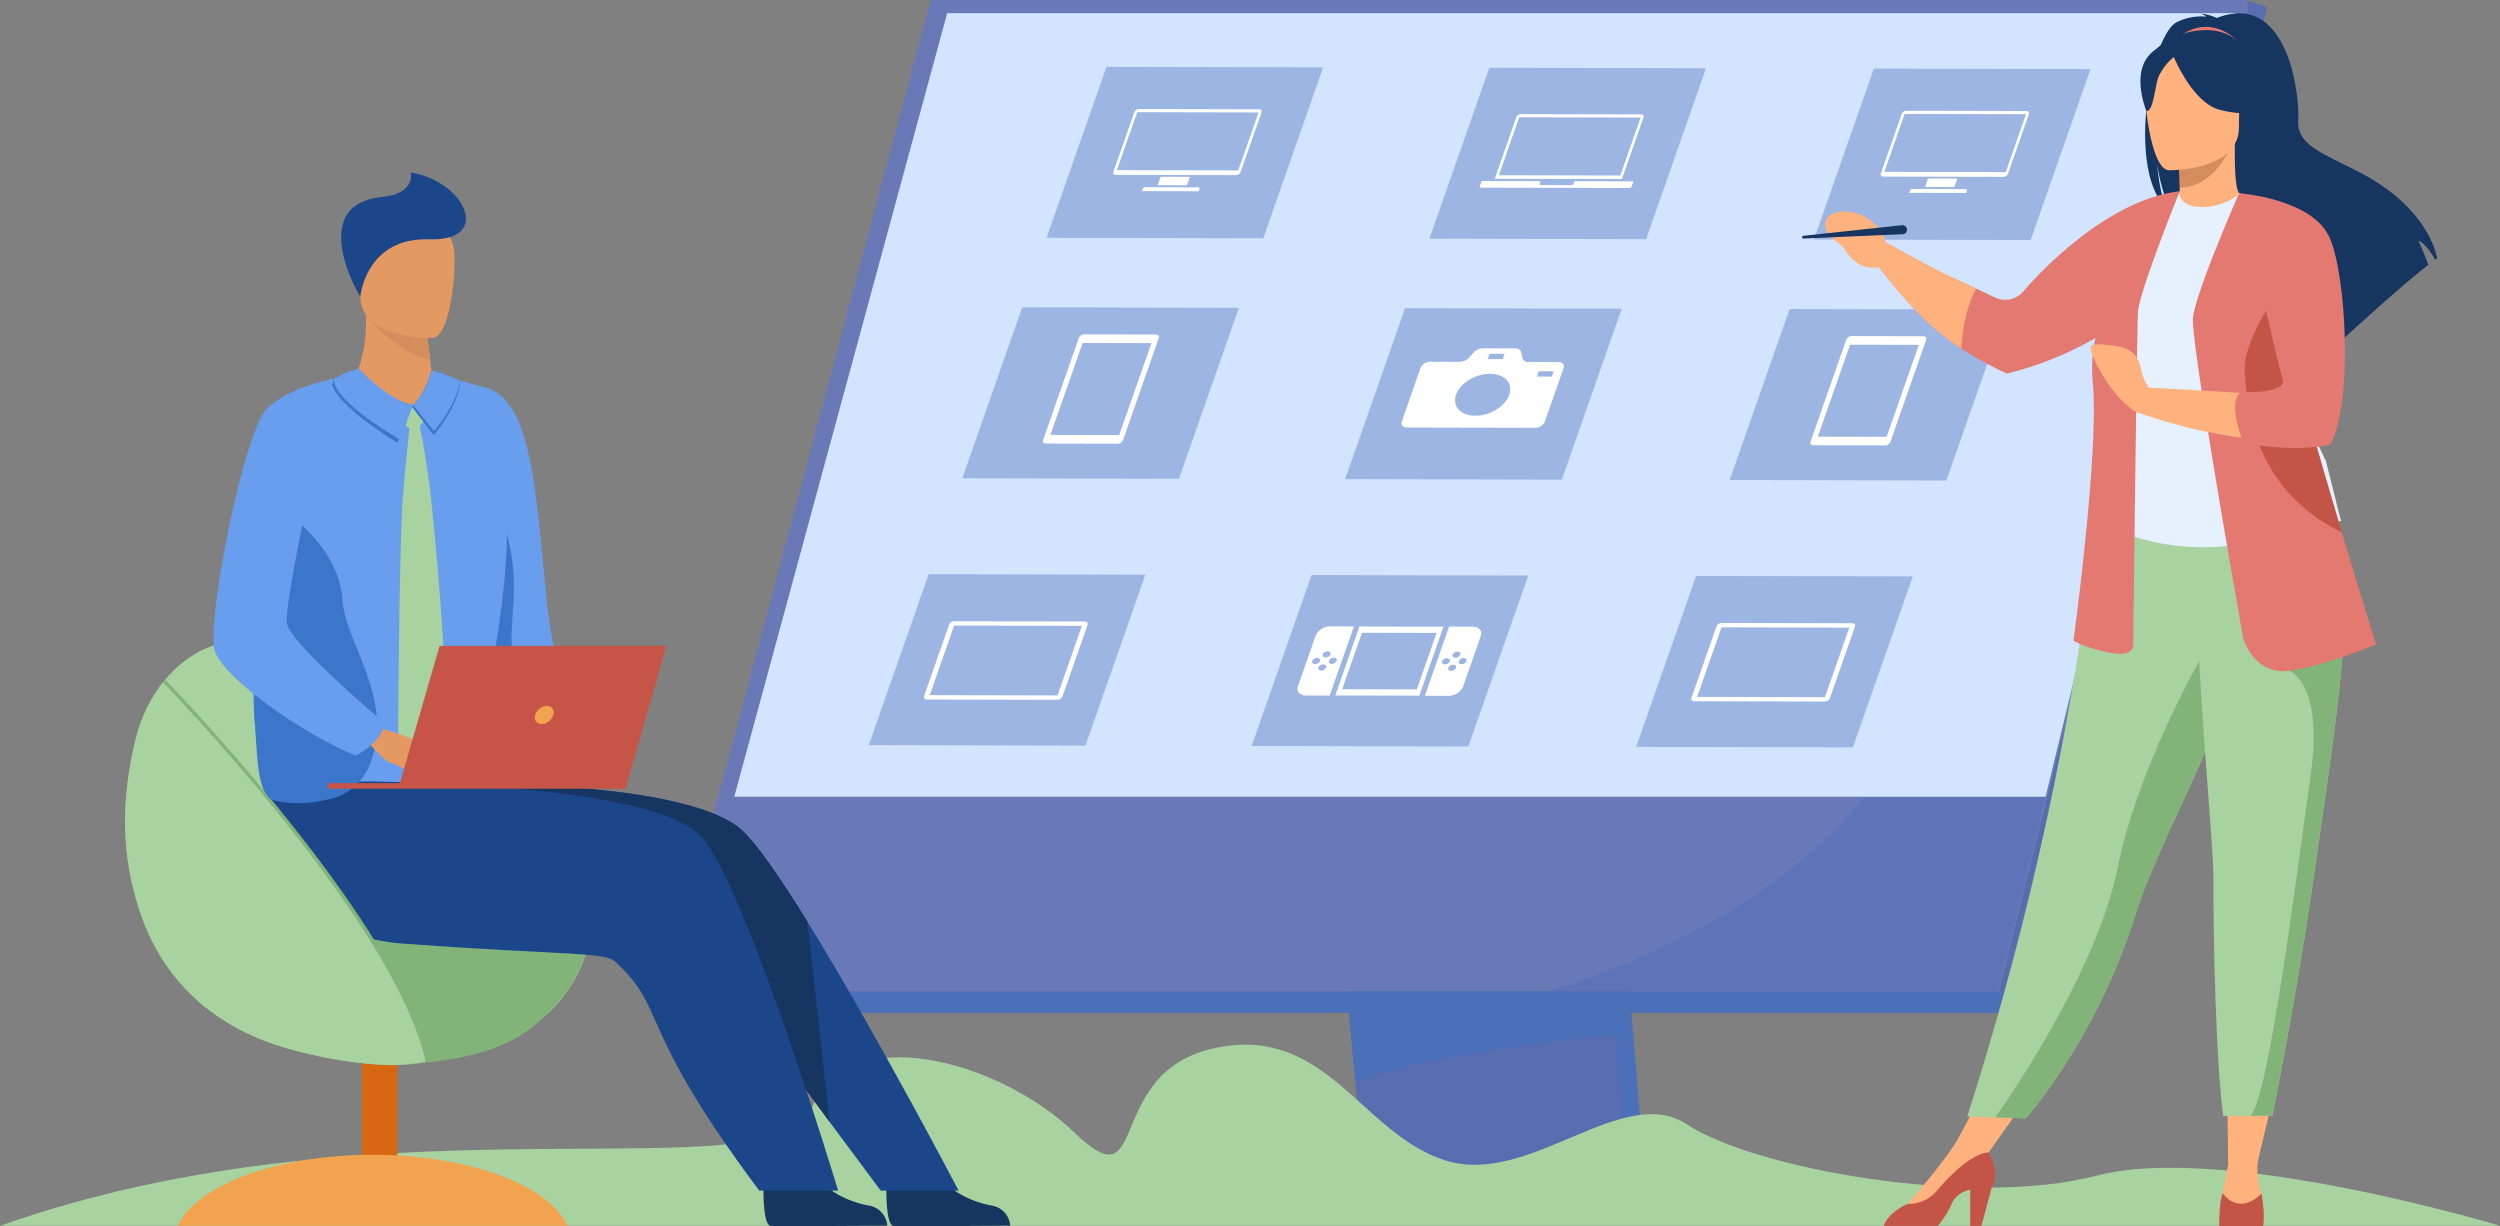 <svg xmlns="http://www.w3.org/2000/svg" width="491.241" height="240.918" viewBox="0 0 491.241 240.918">
  <rect x="0" y="0" width="491.241" height="240.918" fill="#808080" stroke="none"/>
  <g id="policy-3" transform="translate(-1364.827 -181.628)">
    <g id="Group_7549" data-name="Group 7549" transform="translate(964.557 -435.104)">
      <g id="Group_7544" data-name="Group 7544" transform="translate(531.225 616.733)">
        <g id="Group_7528" data-name="Group 7528" transform="translate(0 0)">
          <path id="Path_7939" data-name="Path 7939" d="M1544.393,953.5l12.423,147.7s1.3,8.953-5.358,8.969c-10.95.026-54.5,0-54.5,0s8.241-1.864,8.141-6.057c-.117-4.943-14.519-152.014-14.519-152.014Z" transform="translate(-1364.77 -873.128)" fill="#4c6fb9"/>
          <path id="Path_7940" data-name="Path 7940" d="M1536.083,1098.8c-10.665.137-52.261.006-54.417,0,.81,0,7.067-.154,7.951-4.862a6.266,6.266,0,0,0,.1-1.195c0-.921-.511-6.765-1.332-15.67-.734-7.986-1.723-18.431-2.831-29.994-4.291-44.8-10.356-106.35-10.356-106.35l53.817,1.4,8.827,104.953,1.723,20.484,1.549,18.429.324,3.839S1542.961,1098.712,1536.083,1098.8Z" transform="translate(-1353.018 -864.429)" fill="#586db0"/>
          <path id="Path_7941" data-name="Path 7941" d="M1266.675,616.737l-30.259,121.542-4.143,16.646-14.093,56.611H956.355l51.944-194.8Z" transform="translate(-956.355 -616.736)" fill="#6979b8"/>
          <path id="Path_7942" data-name="Path 7942" d="M2116.66,616.736l4.194,1.4-47.113,197.63-5.576-4.228Z" transform="translate(-1806.34 -616.735)" fill="#586db0"/>
          <path id="Path_7943" data-name="Path 7943" d="M1223.758,1448.161H963.545l-7.186-4.228h261.824Z" transform="translate(-956.358 -1249.132)" fill="#4c6fb9"/>
          <rect id="Rectangle_3253" data-name="Rectangle 3253" width="56.34" height="2.677" transform="translate(119.681 234.429)" fill="#6979b8"/>
          <path id="Path_7944" data-name="Path 7944" d="M1578.578,1461.523l-.352,4.191-.013.154s-36.6,3.509-51.167,9.355c-.367-4-.8-8.627-1.28-13.7Z" transform="translate(-1391.674 -1262.58)" fill="#4c6fb9"/>
          <path id="Path_7945" data-name="Path 7945" d="M1557.065,1570.383c-10.665.137-52.262.007-54.417,0,.811,0,7.067-.154,7.952-4.862,4.284.222,28.105.982,51.5-7.945l.324,3.839S1563.943,1570.3,1557.065,1570.383Z" transform="translate(-1373.999 -1336.013)" fill="#4c6fb9" opacity="0.4"/>
          <path id="Path_7946" data-name="Path 7946" d="M1790.071,1281.543l-9.52,38.242H1692.4c37.273-11.842,54.916-29.164,62.026-38.242Z" transform="translate(-1519.066 -1124.984)" fill="#4c6fb9" opacity="0.4"/>
          <path id="Path_7947" data-name="Path 7947" d="M1307.953,627.672l-37.341,153.983H1012.931l41.844-153.983Z" transform="translate(-999.608 -625.096)" fill="#d2e4ff"/>
          <path id="Path_7948" data-name="Path 7948" d="M997.667,1281.543h3.186l-.638,2.347-3.083-.349Z" transform="translate(-987.53 -1124.984)" fill="#6979b8"/>
          <path id="Path_7949" data-name="Path 7949" d="M2268.1,616.733v2.576h-2.393l.624-2.576Z" transform="translate(-1957.365 -616.733)" fill="#6979b8"/>
        </g>
        <g id="Group_7543" data-name="Group 7543" transform="translate(39.759 13.143)">
          <g id="Group_7530" data-name="Group 7530" transform="translate(34.932)">
            <path id="Path_7950" data-name="Path 7950" d="M1316.1,706.225l-42.573-.1,11.77-33.587,42.573.1Z" transform="translate(-1273.523 -672.542)" fill="#4c6fb9" opacity="0.4"/>
            <g id="Group_7529" data-name="Group 7529" transform="translate(13.1 8.276)">
              <path id="Path_7951" data-name="Path 7951" d="M1357.774,707.738l-23.543-.053a1.007,1.007,0,0,0-.922.568l-4.134,11.8c-.111.314.124.57.522.571l23.542.053a1.007,1.007,0,0,0,.922-.568l4.134-11.8C1358.406,707.995,1358.173,707.739,1357.774,707.738Zm-4.052,12.009-23.856-.054,3.99-11.385,23.856.054Z" transform="translate(-1329.149 -707.685)" fill="#fff"/>
              <path id="Path_7952" data-name="Path 7952" d="M1372.034,765.9l-5.734-.013.579-1.651,5.734.013Z" transform="translate(-1357.551 -750.916)" fill="#fff"/>
              <path id="Path_7953" data-name="Path 7953" d="M1364.09,772.968l-10.408-.024a.526.526,0,0,0-.481.3l-.163.465,11.161.025.163-.465C1364.42,773.1,1364.3,772.968,1364.09,772.968Z" transform="translate(-1347.412 -757.576)" fill="#fff"/>
            </g>
          </g>
          <g id="Group_7532" data-name="Group 7532" transform="translate(110.164 0.17)">
            <path id="Path_7954" data-name="Path 7954" d="M1635.558,706.948l-42.573-.1,11.77-33.587,42.573.1Z" transform="translate(-1592.984 -673.265)" fill="#4c6fb9" opacity="0.4"/>
            <g id="Group_7531" data-name="Group 7531" transform="translate(9.899 9.106)">
              <path id="Path_7955" data-name="Path 7955" d="M1676.212,711.986l-23.542-.053a1.007,1.007,0,0,0-.922.568l-4.253,12.137,24.986.057,4.253-12.137C1676.845,712.243,1676.611,711.987,1676.212,711.986ZM1672.161,724l-23.856-.054,3.99-11.385,23.857.054Z" transform="translate(-1644.557 -711.933)" fill="#fff"/>
              <path id="Path_7956" data-name="Path 7956" d="M1653.631,767.792l-.164.47a.557.557,0,0,1-.51.315l-5.874-.013c-.221,0-.351-.142-.289-.316l.164-.47-11.573-.026-.35,1c-.059.169.066.306.28.306l29.047.066a.54.54,0,0,0,.494-.3l.35-1Z" transform="translate(-1635.02 -754.606)" fill="#fff"/>
            </g>
          </g>
          <g id="Group_7533" data-name="Group 7533" transform="translate(18.375 47.249)">
            <path id="Path_7957" data-name="Path 7957" d="M1245.788,906.863l-42.573-.1,11.77-33.587,42.573.1Z" transform="translate(-1203.214 -873.18)" fill="#4c6fb9" opacity="0.4"/>
            <path id="Path_7958" data-name="Path 7958" d="M1292.625,895.738l-14.045-.032a1.149,1.149,0,0,0-1.051.648l-7.063,20.157c-.126.359.141.651.6.652l14.045.032a1.149,1.149,0,0,0,1.052-.648l7.063-20.157C1293.347,896.031,1293.081,895.739,1292.625,895.738Zm-7.189,19.764-13.518-.031,6.333-18.072,13.518.031Z" transform="translate(-1254.605 -890.401)" fill="#fff"/>
          </g>
          <g id="Group_7534" data-name="Group 7534" transform="translate(0 99.686)">
            <path id="Path_7959" data-name="Path 7959" d="M1167.76,1129.53l-42.573-.1,11.77-33.587,42.573.1Z" transform="translate(-1125.187 -1095.847)" fill="#4c6fb9" opacity="0.4"/>
            <path id="Path_7960" data-name="Path 7960" d="M1202.712,1135.129l-25.55-.058a1.148,1.148,0,0,0-1.051.648l-4.936,14.085c-.126.359.141.651.6.652l25.55.058a1.148,1.148,0,0,0,1.052-.648l4.936-14.085C1203.434,1135.422,1203.167,1135.13,1202.712,1135.129Zm-5.309,14.527-25.112-.057,4.79-13.669,25.112.057Z" transform="translate(-1160.321 -1125.834)" fill="#fff"/>
          </g>
          <g id="Group_7536" data-name="Group 7536" transform="translate(185.724 0.341)">
            <path id="Path_7961" data-name="Path 7961" d="M1956.418,707.674l-42.573-.1,11.77-33.587,42.573.1Z" transform="translate(-1913.844 -673.991)" fill="#4c6fb9" opacity="0.4"/>
            <g id="Group_7535" data-name="Group 7535" transform="translate(13.1 8.276)">
              <path id="Path_7962" data-name="Path 7962" d="M1998.1,709.188l-23.542-.053a1.007,1.007,0,0,0-.922.568l-4.134,11.8c-.11.315.124.57.522.571l23.542.053a1.006,1.006,0,0,0,.921-.568l4.134-11.8C1998.728,709.445,1998.494,709.189,1998.1,709.188Zm-4.051,12.009-23.856-.054,3.99-11.385,23.856.054Z" transform="translate(-1969.47 -709.135)" fill="#fff"/>
              <path id="Path_7963" data-name="Path 7963" d="M2012.355,767.346l-5.734-.013.578-1.651,5.734.013Z" transform="translate(-1997.873 -752.366)" fill="#fff"/>
              <path id="Path_7964" data-name="Path 7964" d="M2004.411,774.417,1994,774.393a.525.525,0,0,0-.481.3l-.163.465,11.162.025.163-.465C2004.741,774.551,2004.619,774.417,2004.411,774.417Z" transform="translate(-1987.733 -759.025)" fill="#fff"/>
            </g>
          </g>
          <g id="Group_7537" data-name="Group 7537" transform="translate(169.167 47.59)">
            <path id="Path_7965" data-name="Path 7965" d="M1886.109,908.313l-42.573-.1,11.77-33.587,42.573.1Z" transform="translate(-1843.536 -874.629)" fill="#4c6fb9" opacity="0.4"/>
            <path id="Path_7966" data-name="Path 7966" d="M1932.947,897.187l-14.045-.032a1.148,1.148,0,0,0-1.051.648l-7.063,20.157c-.126.359.141.651.6.651l14.045.032a1.148,1.148,0,0,0,1.052-.648l7.063-20.157C1933.669,897.48,1933.4,897.188,1932.947,897.187Zm-7.189,19.764-13.518-.031,6.333-18.072,13.518.031Z" transform="translate(-1894.926 -891.85)" fill="#fff"/>
          </g>
          <g id="Group_7538" data-name="Group 7538" transform="translate(150.792 100.027)">
            <path id="Path_7967" data-name="Path 7967" d="M1808.082,1130.98l-42.573-.1,11.77-33.587,42.573.1Z" transform="translate(-1765.508 -1097.296)" fill="#4c6fb9" opacity="0.4"/>
            <path id="Path_7968" data-name="Path 7968" d="M1843.033,1136.578l-25.55-.058a1.148,1.148,0,0,0-1.052.648l-4.936,14.085c-.126.359.141.651.6.652l25.55.058a1.148,1.148,0,0,0,1.051-.648l4.936-14.085C1843.755,1136.871,1843.488,1136.579,1843.033,1136.578Zm-5.31,14.527-25.112-.057,4.79-13.669,25.112.057Z" transform="translate(-1800.642 -1127.283)" fill="#fff"/>
          </g>
          <g id="Group_7539" data-name="Group 7539" transform="translate(93.606 47.419)">
            <path id="Path_7969" data-name="Path 7969" d="M1565.249,907.586l-42.573-.1,11.77-33.587,42.573.1Z" transform="translate(-1522.676 -873.903)" fill="#4c6fb9" opacity="0.4"/>
            <path id="Path_7970" data-name="Path 7970" d="M1600.45,910.04l-5.727-.013a1.21,1.21,0,0,1-1.318-.849l-.18-.984a1.21,1.21,0,0,0-1.318-.849l-6.177-.014a2.65,2.65,0,0,0-1.911.842l-.87.982a2.653,2.653,0,0,1-1.911.842l-5.727-.013a2.06,2.06,0,0,0-1.886,1.163l-3.709,10.583c-.225.644.253,1.168,1.069,1.169l25.139.057a2.06,2.06,0,0,0,1.886-1.163l3.709-10.583C1601.745,910.566,1601.266,910.042,1600.45,910.04Zm-13.48-1.631,2.942.007-.367,1.048-2.942-.007Zm-2.8,12.179c-2.883-.007-4.574-1.856-3.777-4.13s3.781-4.113,6.664-4.107,4.574,1.856,3.777,4.13S1587.057,920.594,1584.174,920.588Zm15.042-7.685-2.943-.007.367-1.048,2.943.007Z" transform="translate(-1558.595 -899.458)" fill="#fff"/>
          </g>
          <g id="Group_7542" data-name="Group 7542" transform="translate(75.231 99.856)">
            <path id="Path_7971" data-name="Path 7971" d="M1487.222,1130.253l-42.573-.1,11.77-33.587,42.573.1Z" transform="translate(-1444.648 -1096.57)" fill="#4c6fb9" opacity="0.4"/>
            <g id="Group_7541" data-name="Group 7541" transform="translate(8.999 10.068)">
              <path id="Path_7972" data-name="Path 7972" d="M1519.178,1139.463l-4.751,13.558,16.507.037,4.751-13.558Zm11.271,12.359-14.671-.033,3.886-11.089,14.671.033Z" transform="translate(-1506.993 -1139.43)" fill="#fff"/>
              <g id="Group_7540" data-name="Group 7540">
                <path id="Path_7973" data-name="Path 7973" d="M1598.519,1139.559l-4.588-.01-4.765,13.6,4.588.01a3.183,3.183,0,0,0,2.914-1.8l3.5-10C1600.52,1140.37,1599.78,1139.561,1598.519,1139.559Zm-5.423,7.417c-.419,0-.665-.27-.549-.6a1.058,1.058,0,0,1,.969-.6c.419,0,.665.27.549.6A1.057,1.057,0,0,1,1593.1,1146.975Zm2.484-2.51c.419,0,.665.27.549.6a1.058,1.058,0,0,1-.969.6c-.419,0-.665-.27-.549-.6A1.058,1.058,0,0,1,1595.581,1144.465Zm-1.259,3.779c-.419,0-.665-.27-.549-.6a1.058,1.058,0,0,1,.969-.6c.419,0,.665.27.549.6A1.058,1.058,0,0,1,1594.322,1148.244Zm2.064-1.312c-.419,0-.665-.27-.549-.6a1.059,1.059,0,0,1,.969-.6c.419,0,.665.27.549.6A1.058,1.058,0,0,1,1596.386,1146.931Z" transform="translate(-1564.131 -1139.495)" fill="#fff"/>
                <path id="Path_7974" data-name="Path 7974" d="M1489.363,1139.324a3.182,3.182,0,0,0-2.914,1.8l-3.5,10c-.349.995.391,1.8,1.652,1.806l4.588.01,4.765-13.6Zm-3.051,7.422c-.419,0-.665-.27-.549-.6a1.058,1.058,0,0,1,.969-.6c.419,0,.665.27.549.6A1.058,1.058,0,0,1,1486.312,1146.746Zm2.484-2.51c.419,0,.665.27.549.6a1.058,1.058,0,0,1-.969.6c-.419,0-.665-.27-.549-.6A1.058,1.058,0,0,1,1488.8,1144.236Zm-1.259,3.778c-.419,0-.665-.27-.549-.6a1.059,1.059,0,0,1,.969-.6c.419,0,.665.27.549.6A1.058,1.058,0,0,1,1487.537,1148.015Zm2.064-1.312c-.419,0-.665-.27-.549-.6a1.057,1.057,0,0,1,.969-.6c.419,0,.665.27.549.6A1.058,1.058,0,0,1,1489.6,1146.7Z" transform="translate(-1482.86 -1139.324)" fill="#fff"/>
              </g>
            </g>
          </g>
        </g>
      </g>
      <path id="Path_7975" data-name="Path 7975" d="M400.27,1524.01H891.511s-54.219-16.39-79.157-9.878-67.8-1.541-80.513-10-30.9,12.2-47.476,7.052-23.378-26.81-45.409-22.1-12.624,31.031-27.454,16.693-44.733-22.414-51.682-4.953S476.1,1497.232,400.27,1524.01Z" transform="translate(0 -666.411)" fill="#a8d29f"/>
      <g id="man_2" data-name="man 2" transform="translate(424.842 650.614)">
        <path id="Path_7976" data-name="Path 7976" d="M1037.4,1579.535s-.667,11.043,1.344,11.2c.268.021,10.2.021,10.2.021l12.683-.079a4.334,4.334,0,0,0-3.791-3.976c-3.707-.694-10.22-3.238-11.322-8.9S1037.4,1579.535,1037.4,1579.535Z" transform="translate(-911.85 -1383.723)" fill="#163560"/>
        <path id="Path_7977" data-name="Path 7977" d="M1139.95,1579.535s-.667,11.043,1.345,11.2c.267.021,10.2.021,10.2.021l12.683-.079a4.334,4.334,0,0,0-3.791-3.976c-3.707-.694-10.22-3.238-11.323-8.9S1139.95,1579.535,1139.95,1579.535Z" transform="translate(-990.251 -1383.723)" fill="#163560"/>
        <path id="Path_7978" data-name="Path 7978" d="M833.065,1014.131l-11.115,3.833s-7.073-14.4-8.8-16.354c-1.965-2.231-3.378-19.4-4.267-34.921-.776-13.578-1.155-25.9-1.155-25.9s3.783.86,6.253,7.248c4.234,10.95,4.2,32.33,6.558,43.354C821.9,997.736,830.776,1013.229,833.065,1014.131Z" transform="translate(-736.35 -898.354)" fill="#699dee"/>
        <path id="Path_7979" data-name="Path 7979" d="M819.344,1102.326c-4.237-4.93-7.073-14.4-8.8-16.353-1.965-2.231-11.264-14.906-2.576-34.837,4.259,12.606.705,19.475,2.044,26.916C811.346,1085.432,818.957,1097.4,819.344,1102.326Z" transform="translate(-733.745 -982.718)" fill="#3b76ca"/>
        <path id="Path_7980" data-name="Path 7980" d="M709.1,1491.755a5.465,5.465,0,0,1-3.5.923c-2.791,0-3.5-.923-3.5-.923v-39.188h7Z" transform="translate(-655.587 -1289.613)" fill="#d86713"/>
        <path id="Path_7981" data-name="Path 7981" d="M596.657,1201.91c0,.027-.007.059-.012.088a36.655,36.655,0,0,1-1,4.855,28.834,28.834,0,0,1-2.83,6.883c-3.793,6.4-10.986,13.516-28.234,15.84-.836.11-1.7.216-2.582.3q-2.414.247-5.078.369c-.113,0-.226.01-.339.012s-.226.01-.342.012a83.613,83.613,0,0,1-16.892-2.531c-12.85-3.049-21.223-9.325-26.517-16.961,0,0,0,0,0,0q-.674-.973-1.285-1.973a42.172,42.172,0,0,1-2.754-5.36,56.147,56.147,0,0,1-4.172-21.139,69.791,69.791,0,0,1,2.233-16.583,30.112,30.112,0,0,1,4.085-9.094,24.551,24.551,0,0,1,1.563-2.076,23.1,23.1,0,0,1,6.338-5.338c6.139-3.5,26.33-6.984,43.433,2.042C593.748,1167.868,598.487,1188.389,596.657,1201.91Z" transform="translate(-504.614 -1054.88)" fill="#a8d29f"/>
        <path id="Path_7982" data-name="Path 7982" d="M613.848,1404.74c-5.021,5.844-9.542,11.831-26.79,13.749-.836.091-1.7.177-2.582.248q-2.414.206-5.078.3c-.113.005-.226.01-.339.01s-.226.01-.341.013a83.615,83.615,0,0,1-16.892-2.531c-12.85-3.049-21.223-9.325-26.517-16.961,0,0,0,0,0,0q-.675-.973-1.285-1.973c9.75-2.326,30.575-6.4,51.266-4.739,11.224.9,22.866,1.9,32.835,2.783C618.459,1395.672,615.5,1402.814,613.848,1404.74Z" transform="translate(-527.097 -1243.67)" fill="#82b378"/>
        <path id="Path_7983" data-name="Path 7983" d="M612.576,950.928q.241-.993.514-1.952c2.466-8.719,6.483-15.04,12.794-16.075.792,2.157,8.52,5.739,15.281,5.389a4.434,4.434,0,0,0,1.86-1.055c5.34-.754,7.88-3.616,7.63-4,.225.018,5.606,1.526,5.606,1.526,4.671,20.427,5.231,31.777-.391,60.908-2.052,10.64,1.086,16.42.391,17.118-1.216,1.219-14.672,1.569-25.491,1.988-1.3.049-2.581.094-3.828.135-7.909.258-14.422.35-14.422.35-.537-.669-1.526-6.843-2.2-15.536C609.239,985.84,608.955,965.536,612.576,950.928Z" transform="translate(-584.879 -892.326)" fill="#699dee"/>
        <path id="Path_7984" data-name="Path 7984" d="M694.515,888.953l6.431,5.328,9.795-1.513c-.092-.943-.58-5.031-1-8.519-.345-2.849-.644-5.295-.644-5.295l-11.7-4.681-.353-.141c.005.059.008.118.01.176.033.468.053.925.064,1.375A29.016,29.016,0,0,1,694.515,888.953Z" transform="translate(-649.794 -847.398)" fill="#e49963"/>
        <path id="Path_7985" data-name="Path 7985" d="M680.217,1301.993c32.742,2.351,42.935,1.927,44.084,3.5,7.229,9.9,7.959,11.614,22.62,31.46,2.8,3.787,6.1,8.233,10.055,13.523h15.309s-16.515-31.514-29.72-52.864c-5.211-8.427-9.908-15.27-12.87-17.969-10.233-9.326-51-9.11-51-9.11s-35.4-.856-38.183,4.387C639.907,1276.062,655.565,1300.219,680.217,1301.993Z" transform="translate(-608.495 -1150.41)" fill="#1c468a"/>
        <path id="Path_7986" data-name="Path 7986" d="M680.217,1301.993c32.742,2.351,42.935,1.927,44.084,3.5,7.229,9.9,7.959,11.614,22.62,31.46l-4.357-39.341c-5.211-8.427-9.908-15.27-12.87-17.969-10.233-9.326-51-9.11-51-9.11s-35.4-.856-38.183,4.387C639.907,1276.062,655.565,1300.219,680.217,1301.993Z" transform="translate(-608.495 -1150.41)" fill="#163560"/>
        <path id="Path_7987" data-name="Path 7987" d="M728.112,954.1l6.443-.684a.954.954,0,0,1,.652,1.192c-.155,1.015-2.279,3.763-3.08,3.9S726.366,955.965,728.112,954.1Z" transform="translate(-675.197 -908.009)" fill="#a8d29f"/>
        <path id="Path_7988" data-name="Path 7988" d="M625.865,1279.068s1.092,19.827,25.746,21.6c32.742,2.353,39.5,1.575,41.638,3.577,10.525,9.838,3.569,11.925,28.243,44.941h15.5s-18.916-62.657-27.482-70.153c-10.4-9.1-52.9-9.79-52.9-9.79s-28.327-2.181-31.112,3.062C624.886,1273.443,625.865,1279.068,625.865,1279.068Z" transform="translate(-596.875 -1149.117)" fill="#1c468a"/>
        <g id="Group_7545" data-name="Group 7545" transform="translate(0.001 99.675)">
          <path id="Path_7989" data-name="Path 7989" d="M564.581,1258.887a35.049,35.049,0,0,1-5.25.668c-.749.035-1.511.047-2.29.04q-.1,0-.2,0l-.6-.012a83.662,83.662,0,0,1-16.892-2.531c-16.786-3.982-25.93-13.474-30.558-24.3a56.152,56.152,0,0,1-4.172-21.14,69.8,69.8,0,0,1,2.233-16.582,30.136,30.136,0,0,1,4.085-9.094q.545-.811,1.16-1.58c.13-.167.266-.332.4-.5C524.066,1195.96,559.016,1234.416,564.581,1258.887Z" transform="translate(-504.619 -1183.863)" fill="#82b378"/>
          <path id="Path_7990" data-name="Path 7990" d="M563.7,1260.5a35.037,35.037,0,0,1-5.25.668c-.467.022-.936.035-1.413.039q-.1,0-.2,0l-.6-.012a83.618,83.618,0,0,1-16.892-2.531c-16.786-3.982-25.93-13.474-30.558-24.3a56.153,56.153,0,0,1-4.172-21.14,69.8,69.8,0,0,1,2.233-16.582,30.138,30.138,0,0,1,4.085-9.094c.364-.54.749-1.069,1.16-1.58C524.112,1198.591,558.213,1236.352,563.7,1260.5Z" transform="translate(-504.619 -1185.475)" fill="#a8d29f"/>
        </g>
        <g id="Group_7546" data-name="Group 7546" transform="translate(40.527 38.607)">
          <path id="Path_7991" data-name="Path 7991" d="M747.533,925.619s-1.073,4.788-3.9,7.1l4.361,5.672s5.283-6.253,5.128-10.73A35.3,35.3,0,0,0,747.533,925.619Z" transform="translate(-727.873 -925.366)" fill="#3b76ca"/>
          <path id="Path_7992" data-name="Path 7992" d="M748.363,925.619s-.817,4.506-3.644,6.823l4.19,5.159s4.6-5.346,5.044-9.935A35.314,35.314,0,0,0,748.363,925.619Z" transform="translate(-728.703 -925.366)" fill="#699dee"/>
          <path id="Path_7993" data-name="Path 7993" d="M681.692,925.619s6.67,6.32,11.032,6.823l-2.985,7.452s-12.992-7.7-13.031-12.307C676.708,927.586,680.284,925.66,681.692,925.619Z" transform="translate(-676.708 -925.366)" fill="#3b76ca"/>
          <path id="Path_7994" data-name="Path 7994" d="M683.714,924.545s6.194,6.573,10.556,7.075l-2.418,6.868s-13.084-7.366-13.122-11.977C678.73,926.512,682.306,924.586,683.714,924.545Z" transform="translate(-678.254 -924.545)" fill="#699dee"/>
        </g>
        <path id="Path_7995" data-name="Path 7995" d="M612.378,1091.634c.674,8.693.493,13.236,3.176,15.792,0,0,5.43,2.044,13.446-.606a11.8,11.8,0,0,0,5.931-5.954c5.282-13.116-4.769-24.019-5.28-32.707s-8.475-15.034-8.475-15.034S611.3,1077.754,612.378,1091.634Z" transform="translate(-586.937 -984.239)" fill="#3b76ca"/>
        <path id="Path_7996" data-name="Path 7996" d="M734.682,970.867s-1.221,11.526-1.438,15.383c-.611,10.848-.834,43.454-.834,43.454a7.407,7.407,0,0,0,1.579,5.117,29.187,29.187,0,0,0,3.884,3.824,14.373,14.373,0,0,0,3.893-7.022c.736-3.05-1.03-28.651-2.812-45.7a152.99,152.99,0,0,0-2.375-15.283S735.123,970.381,734.682,970.867Z" transform="translate(-678.749 -921.123)" fill="#a8d29f"/>
        <path id="Path_7997" data-name="Path 7997" d="M548.67,1594.254h76.6c-3.647-7.972-19.408-13.97-38.3-13.97S552.316,1586.281,548.67,1594.254Z" transform="translate(-538.295 -1387.254)" fill="#f1a34f"/>
        <path id="Path_7998" data-name="Path 7998" d="M707.165,1224.024a48.477,48.477,0,0,1,6.9,2.3c1.7.937,5.121,5.43,4.355,6.133-3.847,3.526-4.44-.383-9.167-1.661-.859-.232-4.812-4.642-4.812-4.642Z" transform="translate(-657.381 -1114.891)" fill="#e49963"/>
        <path id="Path_7999" data-name="Path 7999" d="M687.885,1182.636l7.8-26.972H740.26l-8.048,28.066H673.7v-1.093Z" transform="translate(-633.878 -1062.63)" fill="#c65447"/>
        <path id="Path_8000" data-name="Path 8000" d="M850.148,1207.519a1.3,1.3,0,0,0-1.274-1.786,2.559,2.559,0,0,0-2.3,1.786,1.3,1.3,0,0,0,1.274,1.786A2.559,2.559,0,0,0,850.148,1207.519Z" transform="translate(-765.99 -1100.908)" fill="#f1a34f"/>
        <path id="Path_8001" data-name="Path 8001" d="M602.03,932.9s-8.851,1.44-13.28,6.04-11.925,42.247-10.051,47.528,16.865,16.013,27.6,20.442c0,0,5.281-2.385,5.622-6.473,0,0-18.228-15.332-19.08-19.42S602.03,932.9,602.03,932.9Z" transform="translate(-561.027 -892.325)" fill="#699dee"/>
        <path id="Path_8002" data-name="Path 8002" d="M705.3,874.766c.033.468.053.925.064,1.375,2.264,2.44,7.587,7.643,12.623,8.565-.345-2.849-.644-5.295-.644-5.295l-11.7-4.681Z" transform="translate(-658.04 -847.854)" fill="#d68d5d"/>
        <path id="Path_8003" data-name="Path 8003" d="M714.007,822.16s-14.031.641-14.3-8.1-2.254-14.55,6.693-15.329,10.79,2.5,11.588,5.4S717.65,821.768,714.007,822.16Z" transform="translate(-653.483 -789.661)" fill="#e49963"/>
        <path id="Path_8004" data-name="Path 8004" d="M688.686,785s1.049-11.668,13.548-11.25,7.092-11.4-3.649-13.146c0,0,1.121,4.166-5.635,4.824C678.769,766.81,687.426,783.15,688.686,785Z" transform="translate(-642.459 -760.605)" fill="#1c468a"/>
      </g>
      <g id="Group_7548" data-name="Group 7548" transform="translate(758.873 619.364)">
        <path id="Path_8005" data-name="Path 8005" d="M2268.216,1521.436l-3.77,15.878-5.647-.032-.207-15.846Z" transform="translate(-2179.57 -1311.015)" fill="#ffb27d"/>
        <path id="Path_8006" data-name="Path 8006" d="M2049.36,1517.525l-10.727,15.2-4.181-5.368,6.456-11.923Z" transform="translate(-2008.214 -1306.427)" fill="#ffb27d"/>
        <path id="Path_8007" data-name="Path 8007" d="M2196.309,629.675a10.938,10.938,0,0,1,5.92-1.132,2.77,2.77,0,0,0-1.249-.593,9.177,9.177,0,0,1,3.275.854c14.095-5.431,16.31,15.322,16.014,20.144s4.736,6.4,12.069,10.194c13.992,7.248,15.22,16.954,15.22,16.954-.109.064-.223.137-.344.221-.694-1.176-2.123-3.385-3.328-3.718a49.852,49.852,0,0,1,1.938,4.722c-4.128,3.14-11.849,10.1-17.231,15.03a7.91,7.91,0,0,0-.367-3.056l-.665,4c-2.879,2.647-4.866,4.51-4.866,4.51.356-3.9-17.622-24.457-27-30.615-2.283-3.361-3.094-9.3-3.155-9.767.394,4.708,1.2,7.349,1.919,8.836C2186.519,658.954,2191.142,632.611,2196.309,629.675Z" transform="translate(-2127.276 -627.906)" fill="#163560"/>
        <path id="Path_8008" data-name="Path 8008" d="M2215.934,750.961c-.047.021,4.528,2.4,7.97,1.455,3.238-.883,5.353-5.08,5.308-5.089-1.371-.273-1.766-2.156-1.737-10.252l-.62.122-10.421,2.064s.237,3.28.244,6.369C2216.685,748.224,2216.528,750.684,2215.934,750.961Z" transform="translate(-2146.958 -711.366)" fill="#ffb27d"/>
        <path id="Path_8009" data-name="Path 8009" d="M2228.336,641.677s-5.141-5.473-11.6-.28C2216.741,641.4,2220.5,640.748,2228.336,641.677Z" transform="translate(-2147.575 -636.509)" fill="#e37970"/>
        <path id="Path_8010" data-name="Path 8010" d="M2218.058,739.657s.237,3.28.244,6.369c5.831-.164,8.914-5.484,10.177-8.433Z" transform="translate(-2148.583 -711.762)" fill="#d68d5d"/>
        <path id="Path_8011" data-name="Path 8011" d="M2208.25,663.262s3.056-4.829,3.79-8.958c.523-2.948-.978-13.874-11.958-12.3a14.916,14.916,0,0,0-6.187,2.339c-2.384,1.61-5.825,5.086-1.978,14.621l1,3.221Z" transform="translate(-2127.276 -638.566)" fill="#163560"/>
        <path id="Path_8012" data-name="Path 8012" d="M2041.679,1160.337l5.524.169,5.979.183s13.811-15.377,21.559-40.027q.271-.859.573-1.74c4.24-12.363,13.029-27.881,17.661-41.927.737-2.237,1.4-4.343,1.993-6.336.19-.638.376-1.265.552-1.883a148.971,148.971,0,0,0,5.313-27.967l-33.447.268A623.473,623.473,0,0,1,2041.679,1160.337Z" transform="translate(-2013.739 -943.573)" fill="#a8d29f"/>
        <path id="Path_8013" data-name="Path 8013" d="M2154.985,819.576c.084,15.916-2.335,22.745-2.335,22.745a44.946,44.946,0,0,0,31.341,1.92c.2-.063,14.093-3.234,14.093-3.234-.285-.644-2.818-11.37-3.1-11.961-3.593-7.717-6.322-11.1-6.749-13.473a50.465,50.465,0,0,1-.414-13.334,107.025,107.025,0,0,1,4.127-20.94,109.8,109.8,0,0,1-13.927-4.67c-1.11,1.382-4.384,2.78-7.329,2.714-3.39-.075-4.449-1.508-4.324-3.123-3.613,2.01-6.485,3.922-6.485,3.922-3.07,5.334-9.3,10.513-9.749,18.7C2150.027,800.847,2154.982,819.13,2154.985,819.576Z" transform="translate(-2096.656 -741.291)" fill="#e7f1fd"/>
        <path id="Path_8014" data-name="Path 8014" d="M2276.557,878.074c1.462,2.069,4.265,14.647,11.239,16.228-3.593-8.964-6.322-12.895-6.748-15.65a67.976,67.976,0,0,1-.414-15.489c-2.335-4.092-4.077-6.9-4.077-6.9-.184-.662-3.71-11.566-4.84-1.819S2274.924,875.759,2276.557,878.074Z" transform="translate(-2189.464 -798.015)" fill="#5f9aa8"/>
        <path id="Path_8015" data-name="Path 8015" d="M2194.87,683.2s13.8.228,13.807-8.367,1.8-14.353-7.012-14.862-10.524,2.769-11.225,5.637S2191.282,682.917,2194.87,683.2Z" transform="translate(-2127.342 -652.378)" fill="#ffb27d"/>
        <path id="Path_8016" data-name="Path 8016" d="M2187.786,654.647c2.129-2.581,3.739-2.02,4.643-1.245,2.981-4.455,12.405,1.988,12.405,1.988a16.417,16.417,0,0,0,5.37,9.7s-2.515,1.554-8.312.063c-4.563-1.173-7.874-7.667-9.077-10.381a10.949,10.949,0,0,0-3.071,4.065c-.688,2.189-1,6.694-2.31,6.541C2187.434,665.377,2184.587,658.524,2187.786,654.647Z" transform="translate(-2124.278 -646.198)" fill="#163560"/>
        <path id="Path_8017" data-name="Path 8017" d="M2260.541,1585.092a15.3,15.3,0,0,0,.719,6.51s.924,4.211-3.223,4.289-5.165-.313-4.7-2.9,1.362-7.048,1.362-7.048Z" transform="translate(-2175.476 -1359.68)" fill="#ffb27d"/>
        <path id="Path_8018" data-name="Path 8018" d="M2252.012,1618.739l.014.01h8.581l.014-.01c.469-2.2-.3-6.351-.3-6.351-4.7,4.49-7.636-.113-7.636-.113C2251.924,1614.2,2252.012,1618.739,2252.012,1618.739Z" transform="translate(-2174.538 -1380.462)" fill="#c45446"/>
        <path id="Path_8019" data-name="Path 8019" d="M1992,1579.069s7.647-8.684,9.995-13l5.686,2.913-12.71,11.936-2.974-.391Z" transform="translate(-1975.757 -1345.135)" fill="#ffb27d"/>
        <path id="Path_8020" data-name="Path 8020" d="M1972.095,1592.764H1982.7a17.3,17.3,0,0,0,2.917-4.762,5.133,5.133,0,0,1,3.463-2.362v7.124h2.2l2.032-7.575c1.353-2.538.337-4.865-.615-6.871-1.108,0-4.321.8-9.969,7.288a7.348,7.348,0,0,1-5.942,2.829.525.525,0,0,1-.083.045C1973.485,1589.955,1972.436,1591.769,1972.095,1592.764Z" transform="translate(-1960.542 -1354.501)" fill="#c45446"/>
        <path id="Path_8021" data-name="Path 8021" d="M1969.607,786.374s9.057,5.064,12.292,6.524c1.151.519,3.235,1.489,5.365,2.484,1.286.6,2.587,1.211,3.713,1.742a4.668,4.668,0,0,0,5.532-1.193c4.9-5.726,17.6-18.137,30.7-19.693l.045-.02-.006.014.017,0-.073.141c-.737,1.832-7.922,19.785-8.145,23.571-.235,3.991-.939,65.265-.939,65.265s.47,2.817-4.93,1.643-6.808-2.347-6.808-2.347,5.165-37.8,3.756-50.944a29.243,29.243,0,0,1,.55-8.473,67.325,67.325,0,0,1-17.394,6.986,79.157,79.157,0,0,1-8.965-4.911,56.282,56.282,0,0,1-7.559-6.082,110.992,110.992,0,0,1-8.593-9.889Z" transform="translate(-1957.54 -741.291)" fill="#e37970"/>
        <path id="Path_8022" data-name="Path 8022" d="M2065.137,1239.166l5.979.183s13.811-15.377,21.558-40.027q.271-.859.573-1.74c4.24-12.363,13.03-27.881,17.661-41.927.737-2.237,1.4-4.343,1.993-6.336.19-.638.376-1.265.552-1.883l-4.925-3.738s-14.788,23.946-19.366,46.481C2085.186,1209.755,2069.26,1233.309,2065.137,1239.166Z" transform="translate(-2031.673 -1022.233)" fill="#82b378"/>
        <path id="Path_8023" data-name="Path 8023" d="M2236.541,1171.648c-.084,10.959.47,36.154,1.9,46.584h5.3c2.928,0,4.388-.042,4.388-.042,3.58-18.136,6.127-33.142,7.982-46.073,1.521-10.611,2.874-19.708,3.914-27.54,1.047-7.881,1.775-14.48,2.036-20.056q.06-1.317.086-2.561t.014-2.43l-28.9-2.817C2233.618,1135.914,2236.587,1165.279,2236.541,1171.648Z" transform="translate(-2160.2 -1001.602)" fill="#a8d29f"/>
        <path id="Path_8024" data-name="Path 8024" d="M2277.756,1243.581c2.927,0,4.387-.042,4.387-.042,3.581-18.136,6.127-33.142,7.982-46.073,1.521-10.611,2.873-19.708,3.913-27.54,1.047-7.881,1.775-14.48,2.036-20.056l-10.6,6.238s6.768,2.387,4.186,20.465S2281.35,1241.022,2277.756,1243.581Z" transform="translate(-2194.222 -1026.951)" fill="#82b378"/>
        <path id="Path_8025" data-name="Path 8025" d="M2239.9,865.362s2.035,7.355,9.078,6.416,17.058-5.165,17.058-5.165-3.01-9.51-6.752-22c-4.531-15.126-10.139-34.625-12.782-46.925a75.991,75.991,0,0,1-1.437-8.386l-5.965-11.342s-8.591,19.558-9.06,24.488S2239.9,865.362,2239.9,865.362Z" transform="translate(-2157.731 -742.621)" fill="#e37970"/>
        <path id="Path_8026" data-name="Path 8026" d="M2149.444,904.319c3.39.445,4.689,2.247,5.108,4.677a10.322,10.322,0,0,0,1.476,3.523c3.376.181,11.417.619,18.173,1.047l.557,8.861a101.169,101.169,0,0,1-20.218-4.786,5.289,5.289,0,0,1-2.3-1.251c-4.863-3.983-7.624-10.654-7.633-11.609S2146.054,903.874,2149.444,904.319Z" transform="translate(-2092.428 -838.991)" fill="#ffb27d"/>
        <path id="Path_8027" data-name="Path 8027" d="M2273.267,876.818c.315,7.982,2.193,23.476,18.938,31.771.045.021.089.045.134.063-4.531-15.126-10.139-34.625-12.783-46.925C2276.48,866.325,2273.1,872.424,2273.267,876.818Z" transform="translate(-2190.784 -806.664)" fill="#c45446"/>
        <path id="Path_8028" data-name="Path 8028" d="M2265.976,777.957s14.324,1.016,17.768,8.685,4.539,33.18.156,40.693c0,0-6.033,1.718-16.7-.277l-.394-.075s-3.4-8.334-.352-9.978c0,0,9,.47,8.06-2.5S2265.976,777.957,2265.976,777.957Z" transform="translate(-2184.606 -742.621)" fill="#e37970"/>
        <g id="Group_7547" data-name="Group 7547" transform="translate(0 38.968)">
          <path id="Path_8029" data-name="Path 8029" d="M1925.394,793.477a8.613,8.613,0,0,1,9.652,6.02l-1.439,4.814c-2.375.328-4.454-.291-6.37-3.032s-2.442-1.689-3.66-3.728C1921.925,794.785,1924.509,793.754,1925.394,793.477Z" transform="translate(-1923.037 -793.381)" fill="#ffb27d"/>
          <path id="Path_8030" data-name="Path 8030" d="M1981.9,825.872c1.151.519,3.235,1.489,5.365,2.484-1.139,2.024-2.565,5.7-2.944,11.778a49.18,49.18,0,0,1-7.785-6.271,103.256,103.256,0,0,1-8.367-9.7l1.439-4.814S1978.664,824.412,1981.9,825.872Z" transform="translate(-1957.54 -813.233)" fill="#ffb27d"/>
        </g>
      </g>
      <path id="Path_8031" data-name="Path 8031" d="M1923.685,806.39l-19.489.856a.269.269,0,0,1-.28-.25h0a.269.269,0,0,1,.24-.285l19.4-2.089a.887.887,0,0,1,.98.822h0A.887.887,0,0,1,1923.685,806.39Z" transform="translate(-1149.546 -143.638)" fill="#163560"/>
    </g>
  </g>
</svg>
